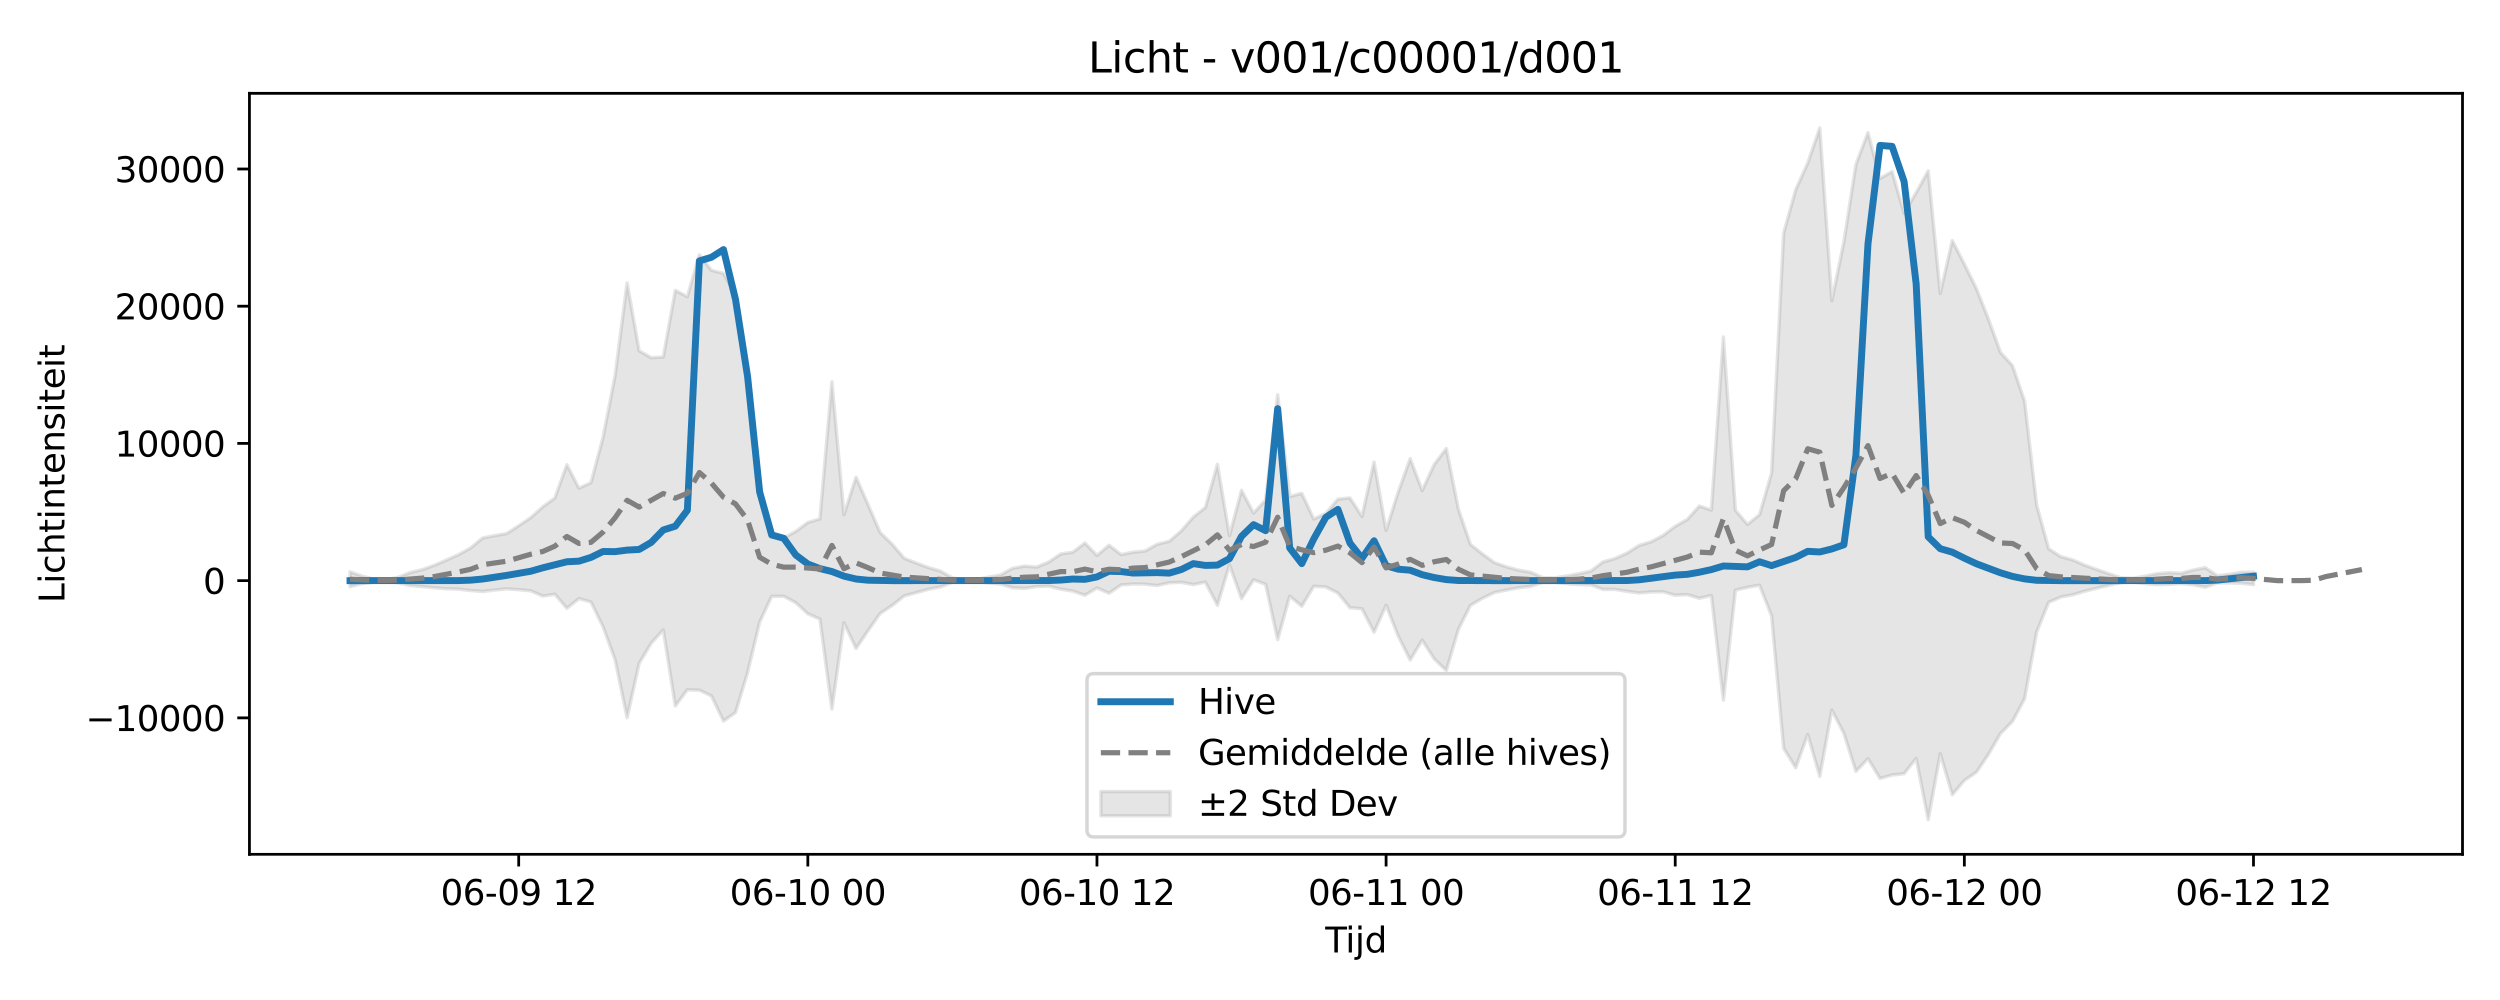<?xml version="1.0" encoding="utf-8" standalone="no"?>
<!DOCTYPE svg PUBLIC "-//W3C//DTD SVG 1.1//EN"
  "http://www.w3.org/Graphics/SVG/1.1/DTD/svg11.dtd">
<svg xmlns:xlink="http://www.w3.org/1999/xlink" width="720pt" height="288pt" viewBox="0 0 720 288" xmlns="http://www.w3.org/2000/svg" version="1.1">
 <defs>
  <style type="text/css">*{stroke-linejoin: round; stroke-linecap: butt}</style>
 </defs>
 <g id="figure_1">
  <g id="patch_1">
   <path d="M 0 288 
L 720 288 
L 720 0 
L 0 0 
z
" style="fill: #ffffff"/>
  </g>
  <g id="axes_1">
   <g id="patch_2">
    <path d="M 71.84 246.04 
L 709.2 246.04 
L 709.2 26.88 
L 71.84 26.88 
z
" style="fill: #ffffff"/>
   </g>
   <g id="FillBetweenPolyCollection_1">
    <defs>
     <path id="m2aaa5501a4" d="M 100.811 -123.323 
L 100.811 -119.038 
L 104.28 -119.916 
L 107.75 -120.494 
L 111.22 -120.641 
L 114.689 -120.159 
L 118.159 -119.339 
L 121.628 -119.047 
L 125.098 -118.704 
L 128.567 -118.435 
L 132.037 -118.318 
L 135.507 -117.921 
L 138.976 -117.66 
L 142.446 -118.062 
L 145.915 -118.404 
L 149.385 -118.17 
L 152.854 -117.842 
L 156.324 -116.323 
L 159.794 -116.858 
L 163.263 -112.813 
L 166.733 -115.601 
L 170.202 -114.621 
L 173.672 -107.516 
L 177.141 -98.007 
L 180.611 -81.301 
L 184.081 -96.968 
L 187.55 -102.759 
L 191.02 -106.575 
L 194.489 -84.689 
L 197.959 -89.339 
L 201.428 -89.216 
L 204.898 -87.573 
L 208.368 -80.332 
L 211.837 -82.809 
L 215.307 -94.296 
L 218.776 -108.825 
L 222.246 -116.256 
L 225.715 -116.268 
L 229.185 -114.409 
L 232.655 -111.232 
L 236.124 -109.732 
L 239.594 -83.785 
L 243.063 -108.635 
L 246.533 -101.252 
L 250.002 -106.351 
L 253.472 -111.32 
L 256.942 -113.618 
L 260.411 -116.384 
L 263.881 -117.323 
L 267.35 -118.284 
L 270.82 -118.949 
L 274.289 -120.265 
L 277.759 -120.665 
L 281.229 -120.515 
L 284.698 -120.106 
L 288.168 -119.78 
L 291.637 -118.713 
L 295.107 -118.544 
L 298.576 -119.074 
L 302.046 -119.181 
L 305.516 -118.316 
L 308.985 -117.759 
L 312.455 -116.568 
L 315.924 -118.663 
L 319.394 -117.148 
L 322.863 -119.533 
L 326.333 -119.796 
L 329.803 -119.753 
L 333.272 -119.366 
L 336.742 -120.15 
L 340.211 -120.284 
L 343.681 -119.636 
L 347.15 -120.352 
L 350.62 -113.669 
L 354.09 -125.321 
L 357.559 -115.589 
L 361.029 -120.995 
L 364.498 -119.711 
L 367.968 -103.768 
L 371.437 -116.313 
L 374.907 -113.395 
L 378.377 -119.156 
L 381.846 -118.956 
L 385.316 -117.203 
L 388.785 -112.973 
L 392.255 -112.69 
L 395.724 -105.928 
L 399.194 -113.674 
L 402.663 -104.868 
L 406.133 -97.905 
L 409.603 -103.635 
L 413.072 -98.203 
L 416.542 -94.904 
L 420.011 -106.728 
L 423.481 -113.658 
L 426.95 -115.709 
L 430.42 -117.357 
L 433.89 -118.071 
L 437.359 -118.718 
L 440.829 -119.13 
L 444.298 -120.244 
L 447.768 -120.297 
L 451.237 -119.891 
L 454.707 -119.635 
L 458.177 -119.537 
L 461.646 -118.25 
L 465.116 -118.256 
L 468.585 -117.683 
L 472.055 -117.222 
L 475.524 -117.522 
L 478.994 -117.557 
L 482.464 -116.569 
L 485.933 -116.745 
L 489.403 -115.696 
L 492.872 -116.514 
L 496.342 -86.362 
L 499.811 -118.044 
L 503.281 -118.854 
L 506.751 -119.461 
L 510.22 -110.591 
L 513.69 -72.503 
L 517.159 -66.881 
L 520.629 -76.47 
L 524.098 -64.392 
L 527.568 -83.495 
L 531.038 -76.757 
L 534.507 -65.857 
L 537.977 -69.492 
L 541.446 -63.813 
L 544.916 -64.791 
L 548.385 -65.173 
L 551.855 -69.572 
L 555.325 -51.922 
L 558.794 -70.927 
L 562.264 -59.123 
L 565.733 -63.233 
L 569.203 -65.597 
L 572.672 -70.747 
L 576.142 -76.752 
L 579.612 -80.268 
L 583.081 -86.766 
L 586.551 -105.938 
L 590.02 -114.533 
L 593.49 -116.061 
L 596.959 -116.709 
L 600.429 -117.748 
L 603.899 -118.6 
L 607.368 -119.431 
L 610.838 -120.247 
L 614.307 -120.376 
L 617.777 -119.915 
L 621.246 -119.635 
L 624.716 -119.708 
L 628.186 -119.94 
L 631.655 -119.571 
L 635.125 -118.866 
L 638.594 -120.112 
L 642.064 -120.109 
L 645.533 -120.023 
L 649.003 -119.61 
L 649.003 -123.215 
L 649.003 -123.215 
L 645.533 -123.201 
L 642.064 -122.618 
L 638.594 -122.181 
L 635.125 -124.515 
L 631.655 -123.823 
L 628.186 -122.896 
L 624.716 -123.095 
L 621.246 -122.781 
L 617.777 -122.061 
L 614.307 -121.453 
L 610.838 -121.613 
L 607.368 -122.753 
L 603.899 -123.965 
L 600.429 -125.214 
L 596.959 -126.737 
L 593.49 -127.687 
L 590.02 -129.929 
L 586.551 -142.568 
L 583.081 -172.483 
L 579.612 -182.667 
L 576.142 -186.506 
L 572.672 -196.104 
L 569.203 -204.88 
L 565.733 -211.941 
L 562.264 -218.704 
L 558.794 -203.494 
L 555.325 -238.794 
L 551.855 -232.511 
L 548.385 -226.569 
L 544.916 -238.579 
L 541.446 -236.599 
L 537.977 -249.809 
L 534.507 -240.629 
L 531.038 -218.347 
L 527.568 -201.383 
L 524.098 -251.158 
L 520.629 -241.03 
L 517.159 -233.328 
L 513.69 -220.851 
L 510.22 -151.782 
L 506.751 -139.776 
L 503.281 -136.964 
L 499.811 -141.01 
L 496.342 -190.943 
L 492.872 -141.087 
L 489.403 -142.257 
L 485.933 -138.391 
L 482.464 -136.416 
L 478.994 -133.79 
L 475.524 -131.968 
L 472.055 -130.89 
L 468.585 -128.692 
L 465.116 -127.137 
L 461.646 -126.167 
L 458.177 -123.507 
L 454.707 -122.76 
L 451.237 -122.122 
L 447.768 -121.555 
L 444.298 -121.651 
L 440.829 -123.2 
L 437.359 -123.793 
L 433.89 -124.74 
L 430.42 -125.947 
L 426.95 -128.44 
L 423.481 -131.211 
L 420.011 -141.386 
L 416.542 -158.827 
L 413.072 -154.246 
L 409.603 -146.726 
L 406.133 -155.893 
L 402.663 -146.22 
L 399.194 -135.236 
L 395.724 -154.937 
L 392.255 -139.243 
L 388.785 -144.595 
L 385.316 -144.249 
L 381.846 -140.149 
L 378.377 -138.518 
L 374.907 -145.912 
L 371.437 -144.991 
L 367.968 -174.309 
L 364.498 -143.999 
L 361.029 -140.229 
L 357.559 -146.783 
L 354.09 -133.711 
L 350.62 -154.253 
L 347.15 -141.842 
L 343.681 -139.089 
L 340.211 -135.083 
L 336.742 -132.103 
L 333.272 -131.243 
L 329.803 -129.313 
L 326.333 -128.977 
L 322.863 -128.276 
L 319.394 -130.97 
L 315.924 -128.018 
L 312.455 -131.621 
L 308.985 -128.949 
L 305.516 -128.46 
L 302.046 -126.133 
L 298.576 -124.674 
L 295.107 -124.971 
L 291.637 -124.327 
L 288.168 -122.395 
L 284.698 -121.778 
L 281.229 -121.162 
L 277.759 -120.973 
L 274.289 -121.556 
L 270.82 -123.54 
L 267.35 -124.545 
L 263.881 -125.837 
L 260.411 -127.213 
L 256.942 -131.268 
L 253.472 -134.643 
L 250.002 -142.66 
L 246.533 -150.548 
L 243.063 -139.777 
L 239.594 -178.04 
L 236.124 -138.544 
L 232.655 -137.52 
L 229.185 -134.947 
L 225.715 -133.043 
L 222.246 -134.782 
L 218.776 -146.193 
L 215.307 -182.143 
L 211.837 -202.944 
L 208.368 -209.273 
L 204.898 -210.144 
L 201.428 -214.612 
L 197.959 -202.549 
L 194.489 -204.363 
L 191.02 -185.18 
L 187.55 -184.973 
L 184.081 -186.962 
L 180.611 -206.527 
L 177.141 -179.765 
L 173.672 -162.011 
L 170.202 -148.994 
L 166.733 -147.387 
L 163.263 -154.165 
L 159.794 -144.556 
L 156.324 -142.025 
L 152.854 -138.918 
L 149.385 -136.577 
L 145.915 -134.333 
L 142.446 -133.733 
L 138.976 -133.042 
L 135.507 -130.152 
L 132.037 -128.24 
L 128.567 -126.704 
L 125.098 -125.2 
L 121.628 -123.958 
L 118.159 -123.12 
L 114.689 -121.74 
L 111.22 -120.987 
L 107.75 -121.197 
L 104.28 -122.076 
L 100.811 -123.323 
z
" style="stroke: #808080; stroke-opacity: 0.2"/>
    </defs>
    <g clip-path="url(#p3c02e57c23)">
     <use xlink:href="#m2aaa5501a4" x="0" y="288" style="fill: #808080; fill-opacity: 0.2; stroke: #808080; stroke-opacity: 0.2"/>
    </g>
   </g>
   <g id="matplotlib.axis_1">
    <g id="xtick_1">
     <g id="line2d_1">
      <defs>
       <path id="m5b7ab19ad5" d="M 0 0 
L 0 3.5 
" style="stroke: #000000; stroke-width: 0.8"/>
      </defs>
      <g>
       <use xlink:href="#m5b7ab19ad5" x="149.385" y="246.04" style="stroke: #000000; stroke-width: 0.8"/>
      </g>
     </g>
     <g id="text_1">
      <!-- 06-09 12 -->
      <g transform="translate(126.904 260.638) scale(0.1 -0.1)">
       <defs>
        <path id="DejaVuSans-30" d="M 2034 4250 
Q 1547 4250 1301 3770 
Q 1056 3291 1056 2328 
Q 1056 1369 1301 889 
Q 1547 409 2034 409 
Q 2525 409 2770 889 
Q 3016 1369 3016 2328 
Q 3016 3291 2770 3770 
Q 2525 4250 2034 4250 
z
M 2034 4750 
Q 2819 4750 3233 4129 
Q 3647 3509 3647 2328 
Q 3647 1150 3233 529 
Q 2819 -91 2034 -91 
Q 1250 -91 836 529 
Q 422 1150 422 2328 
Q 422 3509 836 4129 
Q 1250 4750 2034 4750 
z
" transform="scale(0.016)"/>
        <path id="DejaVuSans-36" d="M 2113 2584 
Q 1688 2584 1439 2293 
Q 1191 2003 1191 1497 
Q 1191 994 1439 701 
Q 1688 409 2113 409 
Q 2538 409 2786 701 
Q 3034 994 3034 1497 
Q 3034 2003 2786 2293 
Q 2538 2584 2113 2584 
z
M 3366 4563 
L 3366 3988 
Q 3128 4100 2886 4159 
Q 2644 4219 2406 4219 
Q 1781 4219 1451 3797 
Q 1122 3375 1075 2522 
Q 1259 2794 1537 2939 
Q 1816 3084 2150 3084 
Q 2853 3084 3261 2657 
Q 3669 2231 3669 1497 
Q 3669 778 3244 343 
Q 2819 -91 2113 -91 
Q 1303 -91 875 529 
Q 447 1150 447 2328 
Q 447 3434 972 4092 
Q 1497 4750 2381 4750 
Q 2619 4750 2861 4703 
Q 3103 4656 3366 4563 
z
" transform="scale(0.016)"/>
        <path id="DejaVuSans-2d" d="M 313 2009 
L 1997 2009 
L 1997 1497 
L 313 1497 
L 313 2009 
z
" transform="scale(0.016)"/>
        <path id="DejaVuSans-39" d="M 703 97 
L 703 672 
Q 941 559 1184 500 
Q 1428 441 1663 441 
Q 2288 441 2617 861 
Q 2947 1281 2994 2138 
Q 2813 1869 2534 1725 
Q 2256 1581 1919 1581 
Q 1219 1581 811 2004 
Q 403 2428 403 3163 
Q 403 3881 828 4315 
Q 1253 4750 1959 4750 
Q 2769 4750 3195 4129 
Q 3622 3509 3622 2328 
Q 3622 1225 3098 567 
Q 2575 -91 1691 -91 
Q 1453 -91 1209 -44 
Q 966 3 703 97 
z
M 1959 2075 
Q 2384 2075 2632 2365 
Q 2881 2656 2881 3163 
Q 2881 3666 2632 3958 
Q 2384 4250 1959 4250 
Q 1534 4250 1286 3958 
Q 1038 3666 1038 3163 
Q 1038 2656 1286 2365 
Q 1534 2075 1959 2075 
z
" transform="scale(0.016)"/>
        <path id="DejaVuSans-20" transform="scale(0.016)"/>
        <path id="DejaVuSans-31" d="M 794 531 
L 1825 531 
L 1825 4091 
L 703 3866 
L 703 4441 
L 1819 4666 
L 2450 4666 
L 2450 531 
L 3481 531 
L 3481 0 
L 794 0 
L 794 531 
z
" transform="scale(0.016)"/>
        <path id="DejaVuSans-32" d="M 1228 531 
L 3431 531 
L 3431 0 
L 469 0 
L 469 531 
Q 828 903 1448 1529 
Q 2069 2156 2228 2338 
Q 2531 2678 2651 2914 
Q 2772 3150 2772 3378 
Q 2772 3750 2511 3984 
Q 2250 4219 1831 4219 
Q 1534 4219 1204 4116 
Q 875 4013 500 3803 
L 500 4441 
Q 881 4594 1212 4672 
Q 1544 4750 1819 4750 
Q 2544 4750 2975 4387 
Q 3406 4025 3406 3419 
Q 3406 3131 3298 2873 
Q 3191 2616 2906 2266 
Q 2828 2175 2409 1742 
Q 1991 1309 1228 531 
z
" transform="scale(0.016)"/>
       </defs>
       <use xlink:href="#DejaVuSans-30"/>
       <use xlink:href="#DejaVuSans-36" transform="translate(63.623 0)"/>
       <use xlink:href="#DejaVuSans-2d" transform="translate(127.246 0)"/>
       <use xlink:href="#DejaVuSans-30" transform="translate(163.33 0)"/>
       <use xlink:href="#DejaVuSans-39" transform="translate(226.953 0)"/>
       <use xlink:href="#DejaVuSans-20" transform="translate(290.576 0)"/>
       <use xlink:href="#DejaVuSans-31" transform="translate(322.363 0)"/>
       <use xlink:href="#DejaVuSans-32" transform="translate(385.986 0)"/>
      </g>
     </g>
    </g>
    <g id="xtick_2">
     <g id="line2d_2">
      <g>
       <use xlink:href="#m5b7ab19ad5" x="232.655" y="246.04" style="stroke: #000000; stroke-width: 0.8"/>
      </g>
     </g>
     <g id="text_2">
      <!-- 06-10 00 -->
      <g transform="translate(210.174 260.638) scale(0.1 -0.1)">
       <use xlink:href="#DejaVuSans-30"/>
       <use xlink:href="#DejaVuSans-36" transform="translate(63.623 0)"/>
       <use xlink:href="#DejaVuSans-2d" transform="translate(127.246 0)"/>
       <use xlink:href="#DejaVuSans-31" transform="translate(163.33 0)"/>
       <use xlink:href="#DejaVuSans-30" transform="translate(226.953 0)"/>
       <use xlink:href="#DejaVuSans-20" transform="translate(290.576 0)"/>
       <use xlink:href="#DejaVuSans-30" transform="translate(322.363 0)"/>
       <use xlink:href="#DejaVuSans-30" transform="translate(385.986 0)"/>
      </g>
     </g>
    </g>
    <g id="xtick_3">
     <g id="line2d_3">
      <g>
       <use xlink:href="#m5b7ab19ad5" x="315.924" y="246.04" style="stroke: #000000; stroke-width: 0.8"/>
      </g>
     </g>
     <g id="text_3">
      <!-- 06-10 12 -->
      <g transform="translate(293.444 260.638) scale(0.1 -0.1)">
       <use xlink:href="#DejaVuSans-30"/>
       <use xlink:href="#DejaVuSans-36" transform="translate(63.623 0)"/>
       <use xlink:href="#DejaVuSans-2d" transform="translate(127.246 0)"/>
       <use xlink:href="#DejaVuSans-31" transform="translate(163.33 0)"/>
       <use xlink:href="#DejaVuSans-30" transform="translate(226.953 0)"/>
       <use xlink:href="#DejaVuSans-20" transform="translate(290.576 0)"/>
       <use xlink:href="#DejaVuSans-31" transform="translate(322.363 0)"/>
       <use xlink:href="#DejaVuSans-32" transform="translate(385.986 0)"/>
      </g>
     </g>
    </g>
    <g id="xtick_4">
     <g id="line2d_4">
      <g>
       <use xlink:href="#m5b7ab19ad5" x="399.194" y="246.04" style="stroke: #000000; stroke-width: 0.8"/>
      </g>
     </g>
     <g id="text_4">
      <!-- 06-11 00 -->
      <g transform="translate(376.713 260.638) scale(0.1 -0.1)">
       <use xlink:href="#DejaVuSans-30"/>
       <use xlink:href="#DejaVuSans-36" transform="translate(63.623 0)"/>
       <use xlink:href="#DejaVuSans-2d" transform="translate(127.246 0)"/>
       <use xlink:href="#DejaVuSans-31" transform="translate(163.33 0)"/>
       <use xlink:href="#DejaVuSans-31" transform="translate(226.953 0)"/>
       <use xlink:href="#DejaVuSans-20" transform="translate(290.576 0)"/>
       <use xlink:href="#DejaVuSans-30" transform="translate(322.363 0)"/>
       <use xlink:href="#DejaVuSans-30" transform="translate(385.986 0)"/>
      </g>
     </g>
    </g>
    <g id="xtick_5">
     <g id="line2d_5">
      <g>
       <use xlink:href="#m5b7ab19ad5" x="482.464" y="246.04" style="stroke: #000000; stroke-width: 0.8"/>
      </g>
     </g>
     <g id="text_5">
      <!-- 06-11 12 -->
      <g transform="translate(459.983 260.638) scale(0.1 -0.1)">
       <use xlink:href="#DejaVuSans-30"/>
       <use xlink:href="#DejaVuSans-36" transform="translate(63.623 0)"/>
       <use xlink:href="#DejaVuSans-2d" transform="translate(127.246 0)"/>
       <use xlink:href="#DejaVuSans-31" transform="translate(163.33 0)"/>
       <use xlink:href="#DejaVuSans-31" transform="translate(226.953 0)"/>
       <use xlink:href="#DejaVuSans-20" transform="translate(290.576 0)"/>
       <use xlink:href="#DejaVuSans-31" transform="translate(322.363 0)"/>
       <use xlink:href="#DejaVuSans-32" transform="translate(385.986 0)"/>
      </g>
     </g>
    </g>
    <g id="xtick_6">
     <g id="line2d_6">
      <g>
       <use xlink:href="#m5b7ab19ad5" x="565.733" y="246.04" style="stroke: #000000; stroke-width: 0.8"/>
      </g>
     </g>
     <g id="text_6">
      <!-- 06-12 00 -->
      <g transform="translate(543.253 260.638) scale(0.1 -0.1)">
       <use xlink:href="#DejaVuSans-30"/>
       <use xlink:href="#DejaVuSans-36" transform="translate(63.623 0)"/>
       <use xlink:href="#DejaVuSans-2d" transform="translate(127.246 0)"/>
       <use xlink:href="#DejaVuSans-31" transform="translate(163.33 0)"/>
       <use xlink:href="#DejaVuSans-32" transform="translate(226.953 0)"/>
       <use xlink:href="#DejaVuSans-20" transform="translate(290.576 0)"/>
       <use xlink:href="#DejaVuSans-30" transform="translate(322.363 0)"/>
       <use xlink:href="#DejaVuSans-30" transform="translate(385.986 0)"/>
      </g>
     </g>
    </g>
    <g id="xtick_7">
     <g id="line2d_7">
      <g>
       <use xlink:href="#m5b7ab19ad5" x="649.003" y="246.04" style="stroke: #000000; stroke-width: 0.8"/>
      </g>
     </g>
     <g id="text_7">
      <!-- 06-12 12 -->
      <g transform="translate(626.522 260.638) scale(0.1 -0.1)">
       <use xlink:href="#DejaVuSans-30"/>
       <use xlink:href="#DejaVuSans-36" transform="translate(63.623 0)"/>
       <use xlink:href="#DejaVuSans-2d" transform="translate(127.246 0)"/>
       <use xlink:href="#DejaVuSans-31" transform="translate(163.33 0)"/>
       <use xlink:href="#DejaVuSans-32" transform="translate(226.953 0)"/>
       <use xlink:href="#DejaVuSans-20" transform="translate(290.576 0)"/>
       <use xlink:href="#DejaVuSans-31" transform="translate(322.363 0)"/>
       <use xlink:href="#DejaVuSans-32" transform="translate(385.986 0)"/>
      </g>
     </g>
    </g>
    <g id="text_8">
     <!-- Tijd -->
     <g transform="translate(381.67 274.317) scale(0.1 -0.1)">
      <defs>
       <path id="DejaVuSans-54" d="M -19 4666 
L 3928 4666 
L 3928 4134 
L 2272 4134 
L 2272 0 
L 1638 0 
L 1638 4134 
L -19 4134 
L -19 4666 
z
" transform="scale(0.016)"/>
       <path id="DejaVuSans-69" d="M 603 3500 
L 1178 3500 
L 1178 0 
L 603 0 
L 603 3500 
z
M 603 4863 
L 1178 4863 
L 1178 4134 
L 603 4134 
L 603 4863 
z
" transform="scale(0.016)"/>
       <path id="DejaVuSans-6a" d="M 603 3500 
L 1178 3500 
L 1178 -63 
Q 1178 -731 923 -1031 
Q 669 -1331 103 -1331 
L -116 -1331 
L -116 -844 
L 38 -844 
Q 366 -844 484 -692 
Q 603 -541 603 -63 
L 603 3500 
z
M 603 4863 
L 1178 4863 
L 1178 4134 
L 603 4134 
L 603 4863 
z
" transform="scale(0.016)"/>
       <path id="DejaVuSans-64" d="M 2906 2969 
L 2906 4863 
L 3481 4863 
L 3481 0 
L 2906 0 
L 2906 525 
Q 2725 213 2448 61 
Q 2172 -91 1784 -91 
Q 1150 -91 751 415 
Q 353 922 353 1747 
Q 353 2572 751 3078 
Q 1150 3584 1784 3584 
Q 2172 3584 2448 3432 
Q 2725 3281 2906 2969 
z
M 947 1747 
Q 947 1113 1208 752 
Q 1469 391 1925 391 
Q 2381 391 2643 752 
Q 2906 1113 2906 1747 
Q 2906 2381 2643 2742 
Q 2381 3103 1925 3103 
Q 1469 3103 1208 2742 
Q 947 2381 947 1747 
z
" transform="scale(0.016)"/>
      </defs>
      <use xlink:href="#DejaVuSans-54"/>
      <use xlink:href="#DejaVuSans-69" transform="translate(57.959 0)"/>
      <use xlink:href="#DejaVuSans-6a" transform="translate(85.742 0)"/>
      <use xlink:href="#DejaVuSans-64" transform="translate(113.525 0)"/>
     </g>
    </g>
   </g>
   <g id="matplotlib.axis_2">
    <g id="ytick_1">
     <g id="line2d_8">
      <defs>
       <path id="m179d4856fc" d="M 0 0 
L -3.5 0 
" style="stroke: #000000; stroke-width: 0.8"/>
      </defs>
      <g>
       <use xlink:href="#m179d4856fc" x="71.84" y="206.743" style="stroke: #000000; stroke-width: 0.8"/>
      </g>
     </g>
     <g id="text_9">
      <!-- −10000 -->
      <g transform="translate(24.648 210.542) scale(0.1 -0.1)">
       <defs>
        <path id="DejaVuSans-2212" d="M 678 2272 
L 4684 2272 
L 4684 1741 
L 678 1741 
L 678 2272 
z
" transform="scale(0.016)"/>
       </defs>
       <use xlink:href="#DejaVuSans-2212"/>
       <use xlink:href="#DejaVuSans-31" transform="translate(83.789 0)"/>
       <use xlink:href="#DejaVuSans-30" transform="translate(147.412 0)"/>
       <use xlink:href="#DejaVuSans-30" transform="translate(211.035 0)"/>
       <use xlink:href="#DejaVuSans-30" transform="translate(274.658 0)"/>
       <use xlink:href="#DejaVuSans-30" transform="translate(338.281 0)"/>
      </g>
     </g>
    </g>
    <g id="ytick_2">
     <g id="line2d_9">
      <g>
       <use xlink:href="#m179d4856fc" x="71.84" y="167.224" style="stroke: #000000; stroke-width: 0.8"/>
      </g>
     </g>
     <g id="text_10">
      <!-- 0 -->
      <g transform="translate(58.477 171.024) scale(0.1 -0.1)">
       <use xlink:href="#DejaVuSans-30"/>
      </g>
     </g>
    </g>
    <g id="ytick_3">
     <g id="line2d_10">
      <g>
       <use xlink:href="#m179d4856fc" x="71.84" y="127.706" style="stroke: #000000; stroke-width: 0.8"/>
      </g>
     </g>
     <g id="text_11">
      <!-- 10000 -->
      <g transform="translate(33.028 131.505) scale(0.1 -0.1)">
       <use xlink:href="#DejaVuSans-31"/>
       <use xlink:href="#DejaVuSans-30" transform="translate(63.623 0)"/>
       <use xlink:href="#DejaVuSans-30" transform="translate(127.246 0)"/>
       <use xlink:href="#DejaVuSans-30" transform="translate(190.869 0)"/>
       <use xlink:href="#DejaVuSans-30" transform="translate(254.492 0)"/>
      </g>
     </g>
    </g>
    <g id="ytick_4">
     <g id="line2d_11">
      <g>
       <use xlink:href="#m179d4856fc" x="71.84" y="88.187" style="stroke: #000000; stroke-width: 0.8"/>
      </g>
     </g>
     <g id="text_12">
      <!-- 20000 -->
      <g transform="translate(33.028 91.986) scale(0.1 -0.1)">
       <use xlink:href="#DejaVuSans-32"/>
       <use xlink:href="#DejaVuSans-30" transform="translate(63.623 0)"/>
       <use xlink:href="#DejaVuSans-30" transform="translate(127.246 0)"/>
       <use xlink:href="#DejaVuSans-30" transform="translate(190.869 0)"/>
       <use xlink:href="#DejaVuSans-30" transform="translate(254.492 0)"/>
      </g>
     </g>
    </g>
    <g id="ytick_5">
     <g id="line2d_12">
      <g>
       <use xlink:href="#m179d4856fc" x="71.84" y="48.669" style="stroke: #000000; stroke-width: 0.8"/>
      </g>
     </g>
     <g id="text_13">
      <!-- 30000 -->
      <g transform="translate(33.028 52.468) scale(0.1 -0.1)">
       <defs>
        <path id="DejaVuSans-33" d="M 2597 2516 
Q 3050 2419 3304 2112 
Q 3559 1806 3559 1356 
Q 3559 666 3084 287 
Q 2609 -91 1734 -91 
Q 1441 -91 1130 -33 
Q 819 25 488 141 
L 488 750 
Q 750 597 1062 519 
Q 1375 441 1716 441 
Q 2309 441 2620 675 
Q 2931 909 2931 1356 
Q 2931 1769 2642 2001 
Q 2353 2234 1838 2234 
L 1294 2234 
L 1294 2753 
L 1863 2753 
Q 2328 2753 2575 2939 
Q 2822 3125 2822 3475 
Q 2822 3834 2567 4026 
Q 2313 4219 1838 4219 
Q 1578 4219 1281 4162 
Q 984 4106 628 3988 
L 628 4550 
Q 988 4650 1302 4700 
Q 1616 4750 1894 4750 
Q 2613 4750 3031 4423 
Q 3450 4097 3450 3541 
Q 3450 3153 3228 2886 
Q 3006 2619 2597 2516 
z
" transform="scale(0.016)"/>
       </defs>
       <use xlink:href="#DejaVuSans-33"/>
       <use xlink:href="#DejaVuSans-30" transform="translate(63.623 0)"/>
       <use xlink:href="#DejaVuSans-30" transform="translate(127.246 0)"/>
       <use xlink:href="#DejaVuSans-30" transform="translate(190.869 0)"/>
       <use xlink:href="#DejaVuSans-30" transform="translate(254.492 0)"/>
      </g>
     </g>
    </g>
    <g id="text_14">
     <!-- Lichtintensiteit -->
     <g transform="translate(18.568 173.656) rotate(-90) scale(0.1 -0.1)">
      <defs>
       <path id="DejaVuSans-4c" d="M 628 4666 
L 1259 4666 
L 1259 531 
L 3531 531 
L 3531 0 
L 628 0 
L 628 4666 
z
" transform="scale(0.016)"/>
       <path id="DejaVuSans-63" d="M 3122 3366 
L 3122 2828 
Q 2878 2963 2633 3030 
Q 2388 3097 2138 3097 
Q 1578 3097 1268 2742 
Q 959 2388 959 1747 
Q 959 1106 1268 751 
Q 1578 397 2138 397 
Q 2388 397 2633 464 
Q 2878 531 3122 666 
L 3122 134 
Q 2881 22 2623 -34 
Q 2366 -91 2075 -91 
Q 1284 -91 818 406 
Q 353 903 353 1747 
Q 353 2603 823 3093 
Q 1294 3584 2113 3584 
Q 2378 3584 2631 3529 
Q 2884 3475 3122 3366 
z
" transform="scale(0.016)"/>
       <path id="DejaVuSans-68" d="M 3513 2113 
L 3513 0 
L 2938 0 
L 2938 2094 
Q 2938 2591 2744 2837 
Q 2550 3084 2163 3084 
Q 1697 3084 1428 2787 
Q 1159 2491 1159 1978 
L 1159 0 
L 581 0 
L 581 4863 
L 1159 4863 
L 1159 2956 
Q 1366 3272 1645 3428 
Q 1925 3584 2291 3584 
Q 2894 3584 3203 3211 
Q 3513 2838 3513 2113 
z
" transform="scale(0.016)"/>
       <path id="DejaVuSans-74" d="M 1172 4494 
L 1172 3500 
L 2356 3500 
L 2356 3053 
L 1172 3053 
L 1172 1153 
Q 1172 725 1289 603 
Q 1406 481 1766 481 
L 2356 481 
L 2356 0 
L 1766 0 
Q 1100 0 847 248 
Q 594 497 594 1153 
L 594 3053 
L 172 3053 
L 172 3500 
L 594 3500 
L 594 4494 
L 1172 4494 
z
" transform="scale(0.016)"/>
       <path id="DejaVuSans-6e" d="M 3513 2113 
L 3513 0 
L 2938 0 
L 2938 2094 
Q 2938 2591 2744 2837 
Q 2550 3084 2163 3084 
Q 1697 3084 1428 2787 
Q 1159 2491 1159 1978 
L 1159 0 
L 581 0 
L 581 3500 
L 1159 3500 
L 1159 2956 
Q 1366 3272 1645 3428 
Q 1925 3584 2291 3584 
Q 2894 3584 3203 3211 
Q 3513 2838 3513 2113 
z
" transform="scale(0.016)"/>
       <path id="DejaVuSans-65" d="M 3597 1894 
L 3597 1613 
L 953 1613 
Q 991 1019 1311 708 
Q 1631 397 2203 397 
Q 2534 397 2845 478 
Q 3156 559 3463 722 
L 3463 178 
Q 3153 47 2828 -22 
Q 2503 -91 2169 -91 
Q 1331 -91 842 396 
Q 353 884 353 1716 
Q 353 2575 817 3079 
Q 1281 3584 2069 3584 
Q 2775 3584 3186 3129 
Q 3597 2675 3597 1894 
z
M 3022 2063 
Q 3016 2534 2758 2815 
Q 2500 3097 2075 3097 
Q 1594 3097 1305 2825 
Q 1016 2553 972 2059 
L 3022 2063 
z
" transform="scale(0.016)"/>
       <path id="DejaVuSans-73" d="M 2834 3397 
L 2834 2853 
Q 2591 2978 2328 3040 
Q 2066 3103 1784 3103 
Q 1356 3103 1142 2972 
Q 928 2841 928 2578 
Q 928 2378 1081 2264 
Q 1234 2150 1697 2047 
L 1894 2003 
Q 2506 1872 2764 1633 
Q 3022 1394 3022 966 
Q 3022 478 2636 193 
Q 2250 -91 1575 -91 
Q 1294 -91 989 -36 
Q 684 19 347 128 
L 347 722 
Q 666 556 975 473 
Q 1284 391 1588 391 
Q 1994 391 2212 530 
Q 2431 669 2431 922 
Q 2431 1156 2273 1281 
Q 2116 1406 1581 1522 
L 1381 1569 
Q 847 1681 609 1914 
Q 372 2147 372 2553 
Q 372 3047 722 3315 
Q 1072 3584 1716 3584 
Q 2034 3584 2315 3537 
Q 2597 3491 2834 3397 
z
" transform="scale(0.016)"/>
      </defs>
      <use xlink:href="#DejaVuSans-4c"/>
      <use xlink:href="#DejaVuSans-69" transform="translate(55.713 0)"/>
      <use xlink:href="#DejaVuSans-63" transform="translate(83.496 0)"/>
      <use xlink:href="#DejaVuSans-68" transform="translate(138.477 0)"/>
      <use xlink:href="#DejaVuSans-74" transform="translate(201.855 0)"/>
      <use xlink:href="#DejaVuSans-69" transform="translate(241.064 0)"/>
      <use xlink:href="#DejaVuSans-6e" transform="translate(268.848 0)"/>
      <use xlink:href="#DejaVuSans-74" transform="translate(332.227 0)"/>
      <use xlink:href="#DejaVuSans-65" transform="translate(371.436 0)"/>
      <use xlink:href="#DejaVuSans-6e" transform="translate(432.959 0)"/>
      <use xlink:href="#DejaVuSans-73" transform="translate(496.338 0)"/>
      <use xlink:href="#DejaVuSans-69" transform="translate(548.438 0)"/>
      <use xlink:href="#DejaVuSans-74" transform="translate(576.221 0)"/>
      <use xlink:href="#DejaVuSans-65" transform="translate(615.43 0)"/>
      <use xlink:href="#DejaVuSans-69" transform="translate(676.953 0)"/>
      <use xlink:href="#DejaVuSans-74" transform="translate(704.736 0)"/>
     </g>
    </g>
   </g>
   <g id="line2d_13">
    <path d="M 100.811 167.224 
L 132.037 167.205 
L 135.507 167.087 
L 138.976 166.76 
L 145.915 165.714 
L 152.854 164.52 
L 156.324 163.527 
L 163.263 161.785 
L 166.733 161.616 
L 170.202 160.525 
L 173.672 158.828 
L 177.141 158.872 
L 180.611 158.429 
L 184.081 158.24 
L 187.55 156.205 
L 191.02 152.637 
L 194.489 151.542 
L 197.959 146.951 
L 201.428 75.146 
L 204.898 74.091 
L 208.368 71.887 
L 211.837 86.29 
L 215.307 108.477 
L 218.776 141.659 
L 222.246 154.078 
L 225.715 155.025 
L 229.185 159.838 
L 232.655 162.43 
L 236.124 163.754 
L 239.594 164.599 
L 243.063 165.928 
L 246.533 166.755 
L 250.002 167.103 
L 256.942 167.224 
L 302.046 167.195 
L 305.516 167.055 
L 308.985 166.762 
L 312.455 166.851 
L 315.924 166.152 
L 319.394 164.532 
L 322.863 164.608 
L 326.333 165.038 
L 333.272 164.913 
L 336.742 165.058 
L 340.211 164.034 
L 343.681 162.319 
L 347.15 162.841 
L 350.62 162.75 
L 354.09 160.882 
L 357.559 154.456 
L 361.029 151.098 
L 364.498 152.834 
L 367.968 117.702 
L 371.437 157.805 
L 374.907 162.319 
L 378.377 155.182 
L 381.846 148.972 
L 385.316 146.695 
L 388.785 156.405 
L 392.255 160.782 
L 395.724 155.75 
L 399.194 162.926 
L 402.663 163.926 
L 406.133 164.218 
L 409.603 165.516 
L 413.072 166.343 
L 416.542 166.926 
L 420.011 167.184 
L 430.42 167.224 
L 468.585 167.195 
L 472.055 166.982 
L 482.464 165.625 
L 485.933 165.408 
L 489.403 164.801 
L 492.872 164.043 
L 496.342 163.006 
L 503.281 163.256 
L 506.751 161.791 
L 510.22 162.897 
L 517.159 160.541 
L 520.629 158.782 
L 524.098 158.962 
L 527.568 158.096 
L 531.038 156.892 
L 534.507 131.045 
L 537.977 70.253 
L 541.446 41.877 
L 544.916 42.154 
L 548.385 52.291 
L 551.855 81.768 
L 555.325 154.6 
L 558.794 158.017 
L 562.264 159.02 
L 565.733 160.755 
L 569.203 162.363 
L 576.142 164.966 
L 579.612 166.012 
L 583.081 166.721 
L 586.551 167.128 
L 593.49 167.224 
L 635.125 167.215 
L 638.594 167.074 
L 649.003 165.95 
L 649.003 165.95 
" clip-path="url(#p3c02e57c23)" style="fill: none; stroke: #1f77b4; stroke-width: 2; stroke-linecap: square"/>
   </g>
   <g id="line2d_14">
    <path d="M 100.811 166.82 
L 107.75 167.155 
L 111.22 167.186 
L 114.689 167.05 
L 121.628 166.498 
L 125.098 166.048 
L 132.037 164.721 
L 135.507 163.963 
L 138.976 162.649 
L 145.915 161.631 
L 152.854 159.62 
L 156.324 158.826 
L 159.794 157.293 
L 163.263 154.511 
L 166.733 156.506 
L 170.202 156.192 
L 173.672 153.236 
L 177.141 149.114 
L 180.611 144.086 
L 184.081 146.035 
L 191.02 142.123 
L 194.489 143.474 
L 197.959 142.056 
L 201.428 136.086 
L 204.898 139.142 
L 208.368 143.197 
L 211.837 145.123 
L 215.307 149.781 
L 218.776 160.491 
L 222.246 162.481 
L 225.715 163.344 
L 229.185 163.322 
L 236.124 163.862 
L 239.594 157.087 
L 243.063 163.794 
L 246.533 162.1 
L 250.002 163.494 
L 253.472 165.018 
L 260.411 166.201 
L 274.289 167.089 
L 281.229 167.162 
L 288.168 166.912 
L 291.637 166.48 
L 295.107 166.242 
L 298.576 166.126 
L 305.516 164.612 
L 308.985 164.646 
L 312.455 163.906 
L 315.924 164.659 
L 319.394 163.941 
L 322.863 164.096 
L 326.333 163.613 
L 329.803 163.467 
L 336.742 161.874 
L 340.211 160.317 
L 347.15 156.903 
L 350.62 154.039 
L 354.09 158.484 
L 357.559 156.814 
L 361.029 157.388 
L 364.498 156.145 
L 367.968 148.962 
L 371.437 157.348 
L 374.907 158.346 
L 378.377 159.163 
L 381.846 158.448 
L 385.316 157.274 
L 388.785 159.216 
L 392.255 162.034 
L 395.724 157.567 
L 399.194 163.545 
L 402.663 162.456 
L 406.133 161.101 
L 409.603 162.819 
L 413.072 161.776 
L 416.542 161.135 
L 420.011 163.943 
L 423.481 165.566 
L 433.89 166.594 
L 444.298 167.052 
L 451.237 166.993 
L 454.707 166.802 
L 458.177 166.478 
L 461.646 165.792 
L 468.585 164.813 
L 472.055 163.944 
L 475.524 163.255 
L 485.933 160.432 
L 489.403 159.023 
L 492.872 159.199 
L 496.342 149.348 
L 499.811 158.473 
L 503.281 160.091 
L 506.751 158.381 
L 510.22 156.813 
L 513.69 141.323 
L 517.159 137.895 
L 520.629 129.25 
L 524.098 130.225 
L 527.568 145.561 
L 531.038 140.448 
L 534.507 134.757 
L 537.977 128.349 
L 541.446 137.794 
L 544.916 136.315 
L 548.385 142.129 
L 551.855 136.958 
L 555.325 142.642 
L 558.794 150.789 
L 562.264 149.086 
L 565.733 150.413 
L 569.203 152.761 
L 576.142 156.371 
L 579.612 156.533 
L 583.081 158.376 
L 586.551 163.747 
L 590.02 165.769 
L 593.49 166.126 
L 600.429 166.519 
L 610.838 167.07 
L 617.777 167.012 
L 624.716 166.599 
L 628.186 166.582 
L 631.655 166.303 
L 635.125 166.31 
L 638.594 166.854 
L 645.533 166.388 
L 649.003 166.587 
L 655.942 167.224 
L 662.881 167.216 
L 666.351 167.109 
L 669.82 166.057 
L 680.229 164.03 
L 680.229 164.03 
" clip-path="url(#p3c02e57c23)" style="fill: none; stroke-dasharray: 5.55,2.4; stroke-dashoffset: 0; stroke: #808080; stroke-width: 1.5"/>
   </g>
   <g id="patch_3">
    <path d="M 71.84 246.04 
L 71.84 26.88 
" style="fill: none; stroke: #000000; stroke-width: 0.8; stroke-linejoin: miter; stroke-linecap: square"/>
   </g>
   <g id="patch_4">
    <path d="M 709.2 246.04 
L 709.2 26.88 
" style="fill: none; stroke: #000000; stroke-width: 0.8; stroke-linejoin: miter; stroke-linecap: square"/>
   </g>
   <g id="patch_5">
    <path d="M 71.84 246.04 
L 709.2 246.04 
" style="fill: none; stroke: #000000; stroke-width: 0.8; stroke-linejoin: miter; stroke-linecap: square"/>
   </g>
   <g id="patch_6">
    <path d="M 71.84 26.88 
L 709.2 26.88 
" style="fill: none; stroke: #000000; stroke-width: 0.8; stroke-linejoin: miter; stroke-linecap: square"/>
   </g>
   <g id="text_15">
    <!-- Licht - v001/c00001/d001 -->
    <g transform="translate(313.383 20.88) scale(0.12 -0.12)">
     <defs>
      <path id="DejaVuSans-76" d="M 191 3500 
L 800 3500 
L 1894 563 
L 2988 3500 
L 3597 3500 
L 2284 0 
L 1503 0 
L 191 3500 
z
" transform="scale(0.016)"/>
      <path id="DejaVuSans-2f" d="M 1625 4666 
L 2156 4666 
L 531 -594 
L 0 -594 
L 1625 4666 
z
" transform="scale(0.016)"/>
     </defs>
     <use xlink:href="#DejaVuSans-4c"/>
     <use xlink:href="#DejaVuSans-69" transform="translate(55.713 0)"/>
     <use xlink:href="#DejaVuSans-63" transform="translate(83.496 0)"/>
     <use xlink:href="#DejaVuSans-68" transform="translate(138.477 0)"/>
     <use xlink:href="#DejaVuSans-74" transform="translate(201.855 0)"/>
     <use xlink:href="#DejaVuSans-20" transform="translate(241.064 0)"/>
     <use xlink:href="#DejaVuSans-2d" transform="translate(272.852 0)"/>
     <use xlink:href="#DejaVuSans-20" transform="translate(308.936 0)"/>
     <use xlink:href="#DejaVuSans-76" transform="translate(340.723 0)"/>
     <use xlink:href="#DejaVuSans-30" transform="translate(399.902 0)"/>
     <use xlink:href="#DejaVuSans-30" transform="translate(463.525 0)"/>
     <use xlink:href="#DejaVuSans-31" transform="translate(527.148 0)"/>
     <use xlink:href="#DejaVuSans-2f" transform="translate(590.771 0)"/>
     <use xlink:href="#DejaVuSans-63" transform="translate(624.463 0)"/>
     <use xlink:href="#DejaVuSans-30" transform="translate(679.443 0)"/>
     <use xlink:href="#DejaVuSans-30" transform="translate(743.066 0)"/>
     <use xlink:href="#DejaVuSans-30" transform="translate(806.689 0)"/>
     <use xlink:href="#DejaVuSans-30" transform="translate(870.312 0)"/>
     <use xlink:href="#DejaVuSans-31" transform="translate(933.936 0)"/>
     <use xlink:href="#DejaVuSans-2f" transform="translate(997.559 0)"/>
     <use xlink:href="#DejaVuSans-64" transform="translate(1031.25 0)"/>
     <use xlink:href="#DejaVuSans-30" transform="translate(1094.727 0)"/>
     <use xlink:href="#DejaVuSans-30" transform="translate(1158.35 0)"/>
     <use xlink:href="#DejaVuSans-31" transform="translate(1221.973 0)"/>
    </g>
   </g>
   <g id="legend_1">
    <g id="patch_7">
     <path d="M 315.048 241.04 
L 465.992 241.04 
Q 467.992 241.04 467.992 239.04 
L 467.992 196.006 
Q 467.992 194.006 465.992 194.006 
L 315.048 194.006 
Q 313.048 194.006 313.048 196.006 
L 313.048 239.04 
Q 313.048 241.04 315.048 241.04 
z
" style="fill: #ffffff; opacity: 0.8; stroke: #cccccc; stroke-linejoin: miter"/>
    </g>
    <g id="line2d_15">
     <path d="M 317.048 202.104 
L 327.048 202.104 
L 337.048 202.104 
" style="fill: none; stroke: #1f77b4; stroke-width: 2; stroke-linecap: square"/>
    </g>
    <g id="text_16">
     <!-- Hive -->
     <g transform="translate(345.048 205.604) scale(0.1 -0.1)">
      <defs>
       <path id="DejaVuSans-48" d="M 628 4666 
L 1259 4666 
L 1259 2753 
L 3553 2753 
L 3553 4666 
L 4184 4666 
L 4184 0 
L 3553 0 
L 3553 2222 
L 1259 2222 
L 1259 0 
L 628 0 
L 628 4666 
z
" transform="scale(0.016)"/>
      </defs>
      <use xlink:href="#DejaVuSans-48"/>
      <use xlink:href="#DejaVuSans-69" transform="translate(75.195 0)"/>
      <use xlink:href="#DejaVuSans-76" transform="translate(102.979 0)"/>
      <use xlink:href="#DejaVuSans-65" transform="translate(162.158 0)"/>
     </g>
    </g>
    <g id="line2d_16">
     <path d="M 317.048 216.782 
L 327.048 216.782 
L 337.048 216.782 
" style="fill: none; stroke-dasharray: 5.55,2.4; stroke-dashoffset: 0; stroke: #808080; stroke-width: 1.5"/>
    </g>
    <g id="text_17">
     <!-- Gemiddelde (alle hives) -->
     <g transform="translate(345.048 220.282) scale(0.1 -0.1)">
      <defs>
       <path id="DejaVuSans-47" d="M 3809 666 
L 3809 1919 
L 2778 1919 
L 2778 2438 
L 4434 2438 
L 4434 434 
Q 4069 175 3628 42 
Q 3188 -91 2688 -91 
Q 1594 -91 976 548 
Q 359 1188 359 2328 
Q 359 3472 976 4111 
Q 1594 4750 2688 4750 
Q 3144 4750 3555 4637 
Q 3966 4525 4313 4306 
L 4313 3634 
Q 3963 3931 3569 4081 
Q 3175 4231 2741 4231 
Q 1884 4231 1454 3753 
Q 1025 3275 1025 2328 
Q 1025 1384 1454 906 
Q 1884 428 2741 428 
Q 3075 428 3337 486 
Q 3600 544 3809 666 
z
" transform="scale(0.016)"/>
       <path id="DejaVuSans-6d" d="M 3328 2828 
Q 3544 3216 3844 3400 
Q 4144 3584 4550 3584 
Q 5097 3584 5394 3201 
Q 5691 2819 5691 2113 
L 5691 0 
L 5113 0 
L 5113 2094 
Q 5113 2597 4934 2840 
Q 4756 3084 4391 3084 
Q 3944 3084 3684 2787 
Q 3425 2491 3425 1978 
L 3425 0 
L 2847 0 
L 2847 2094 
Q 2847 2600 2669 2842 
Q 2491 3084 2119 3084 
Q 1678 3084 1418 2786 
Q 1159 2488 1159 1978 
L 1159 0 
L 581 0 
L 581 3500 
L 1159 3500 
L 1159 2956 
Q 1356 3278 1631 3431 
Q 1906 3584 2284 3584 
Q 2666 3584 2933 3390 
Q 3200 3197 3328 2828 
z
" transform="scale(0.016)"/>
       <path id="DejaVuSans-6c" d="M 603 4863 
L 1178 4863 
L 1178 0 
L 603 0 
L 603 4863 
z
" transform="scale(0.016)"/>
       <path id="DejaVuSans-28" d="M 1984 4856 
Q 1566 4138 1362 3434 
Q 1159 2731 1159 2009 
Q 1159 1288 1364 580 
Q 1569 -128 1984 -844 
L 1484 -844 
Q 1016 -109 783 600 
Q 550 1309 550 2009 
Q 550 2706 781 3412 
Q 1013 4119 1484 4856 
L 1984 4856 
z
" transform="scale(0.016)"/>
       <path id="DejaVuSans-61" d="M 2194 1759 
Q 1497 1759 1228 1600 
Q 959 1441 959 1056 
Q 959 750 1161 570 
Q 1363 391 1709 391 
Q 2188 391 2477 730 
Q 2766 1069 2766 1631 
L 2766 1759 
L 2194 1759 
z
M 3341 1997 
L 3341 0 
L 2766 0 
L 2766 531 
Q 2569 213 2275 61 
Q 1981 -91 1556 -91 
Q 1019 -91 701 211 
Q 384 513 384 1019 
Q 384 1609 779 1909 
Q 1175 2209 1959 2209 
L 2766 2209 
L 2766 2266 
Q 2766 2663 2505 2880 
Q 2244 3097 1772 3097 
Q 1472 3097 1187 3025 
Q 903 2953 641 2809 
L 641 3341 
Q 956 3463 1253 3523 
Q 1550 3584 1831 3584 
Q 2591 3584 2966 3190 
Q 3341 2797 3341 1997 
z
" transform="scale(0.016)"/>
       <path id="DejaVuSans-29" d="M 513 4856 
L 1013 4856 
Q 1481 4119 1714 3412 
Q 1947 2706 1947 2009 
Q 1947 1309 1714 600 
Q 1481 -109 1013 -844 
L 513 -844 
Q 928 -128 1133 580 
Q 1338 1288 1338 2009 
Q 1338 2731 1133 3434 
Q 928 4138 513 4856 
z
" transform="scale(0.016)"/>
      </defs>
      <use xlink:href="#DejaVuSans-47"/>
      <use xlink:href="#DejaVuSans-65" transform="translate(77.49 0)"/>
      <use xlink:href="#DejaVuSans-6d" transform="translate(139.014 0)"/>
      <use xlink:href="#DejaVuSans-69" transform="translate(236.426 0)"/>
      <use xlink:href="#DejaVuSans-64" transform="translate(264.209 0)"/>
      <use xlink:href="#DejaVuSans-64" transform="translate(327.686 0)"/>
      <use xlink:href="#DejaVuSans-65" transform="translate(391.162 0)"/>
      <use xlink:href="#DejaVuSans-6c" transform="translate(452.686 0)"/>
      <use xlink:href="#DejaVuSans-64" transform="translate(480.469 0)"/>
      <use xlink:href="#DejaVuSans-65" transform="translate(543.945 0)"/>
      <use xlink:href="#DejaVuSans-20" transform="translate(605.469 0)"/>
      <use xlink:href="#DejaVuSans-28" transform="translate(637.256 0)"/>
      <use xlink:href="#DejaVuSans-61" transform="translate(676.27 0)"/>
      <use xlink:href="#DejaVuSans-6c" transform="translate(737.549 0)"/>
      <use xlink:href="#DejaVuSans-6c" transform="translate(765.332 0)"/>
      <use xlink:href="#DejaVuSans-65" transform="translate(793.115 0)"/>
      <use xlink:href="#DejaVuSans-20" transform="translate(854.639 0)"/>
      <use xlink:href="#DejaVuSans-68" transform="translate(886.426 0)"/>
      <use xlink:href="#DejaVuSans-69" transform="translate(949.805 0)"/>
      <use xlink:href="#DejaVuSans-76" transform="translate(977.588 0)"/>
      <use xlink:href="#DejaVuSans-65" transform="translate(1036.768 0)"/>
      <use xlink:href="#DejaVuSans-73" transform="translate(1098.291 0)"/>
      <use xlink:href="#DejaVuSans-29" transform="translate(1150.391 0)"/>
     </g>
    </g>
    <g id="patch_8">
     <path d="M 317.048 234.96 
L 337.048 234.96 
L 337.048 227.96 
L 317.048 227.96 
z
" style="fill: #808080; fill-opacity: 0.2; stroke: #808080; stroke-opacity: 0.2; stroke-linejoin: miter"/>
    </g>
    <g id="text_18">
     <!-- ±2 Std Dev -->
     <g transform="translate(345.048 234.96) scale(0.1 -0.1)">
      <defs>
       <path id="DejaVuSans-b1" d="M 2944 4013 
L 2944 2803 
L 4684 2803 
L 4684 2272 
L 2944 2272 
L 2944 1063 
L 2419 1063 
L 2419 2272 
L 678 2272 
L 678 2803 
L 2419 2803 
L 2419 4013 
L 2944 4013 
z
M 678 531 
L 4684 531 
L 4684 0 
L 678 0 
L 678 531 
z
" transform="scale(0.016)"/>
       <path id="DejaVuSans-53" d="M 3425 4513 
L 3425 3897 
Q 3066 4069 2747 4153 
Q 2428 4238 2131 4238 
Q 1616 4238 1336 4038 
Q 1056 3838 1056 3469 
Q 1056 3159 1242 3001 
Q 1428 2844 1947 2747 
L 2328 2669 
Q 3034 2534 3370 2195 
Q 3706 1856 3706 1288 
Q 3706 609 3251 259 
Q 2797 -91 1919 -91 
Q 1588 -91 1214 -16 
Q 841 59 441 206 
L 441 856 
Q 825 641 1194 531 
Q 1563 422 1919 422 
Q 2459 422 2753 634 
Q 3047 847 3047 1241 
Q 3047 1584 2836 1778 
Q 2625 1972 2144 2069 
L 1759 2144 
Q 1053 2284 737 2584 
Q 422 2884 422 3419 
Q 422 4038 858 4394 
Q 1294 4750 2059 4750 
Q 2388 4750 2728 4690 
Q 3069 4631 3425 4513 
z
" transform="scale(0.016)"/>
       <path id="DejaVuSans-44" d="M 1259 4147 
L 1259 519 
L 2022 519 
Q 2988 519 3436 956 
Q 3884 1394 3884 2338 
Q 3884 3275 3436 3711 
Q 2988 4147 2022 4147 
L 1259 4147 
z
M 628 4666 
L 1925 4666 
Q 3281 4666 3915 4102 
Q 4550 3538 4550 2338 
Q 4550 1131 3912 565 
Q 3275 0 1925 0 
L 628 0 
L 628 4666 
z
" transform="scale(0.016)"/>
      </defs>
      <use xlink:href="#DejaVuSans-b1"/>
      <use xlink:href="#DejaVuSans-32" transform="translate(83.789 0)"/>
      <use xlink:href="#DejaVuSans-20" transform="translate(147.412 0)"/>
      <use xlink:href="#DejaVuSans-53" transform="translate(179.199 0)"/>
      <use xlink:href="#DejaVuSans-74" transform="translate(242.676 0)"/>
      <use xlink:href="#DejaVuSans-64" transform="translate(281.885 0)"/>
      <use xlink:href="#DejaVuSans-20" transform="translate(345.361 0)"/>
      <use xlink:href="#DejaVuSans-44" transform="translate(377.148 0)"/>
      <use xlink:href="#DejaVuSans-65" transform="translate(454.15 0)"/>
      <use xlink:href="#DejaVuSans-76" transform="translate(515.674 0)"/>
     </g>
    </g>
   </g>
  </g>
 </g>
 <defs>
  <clipPath id="p3c02e57c23">
   <rect x="71.84" y="26.88" width="637.36" height="219.16"/>
  </clipPath>
 </defs>
</svg>
